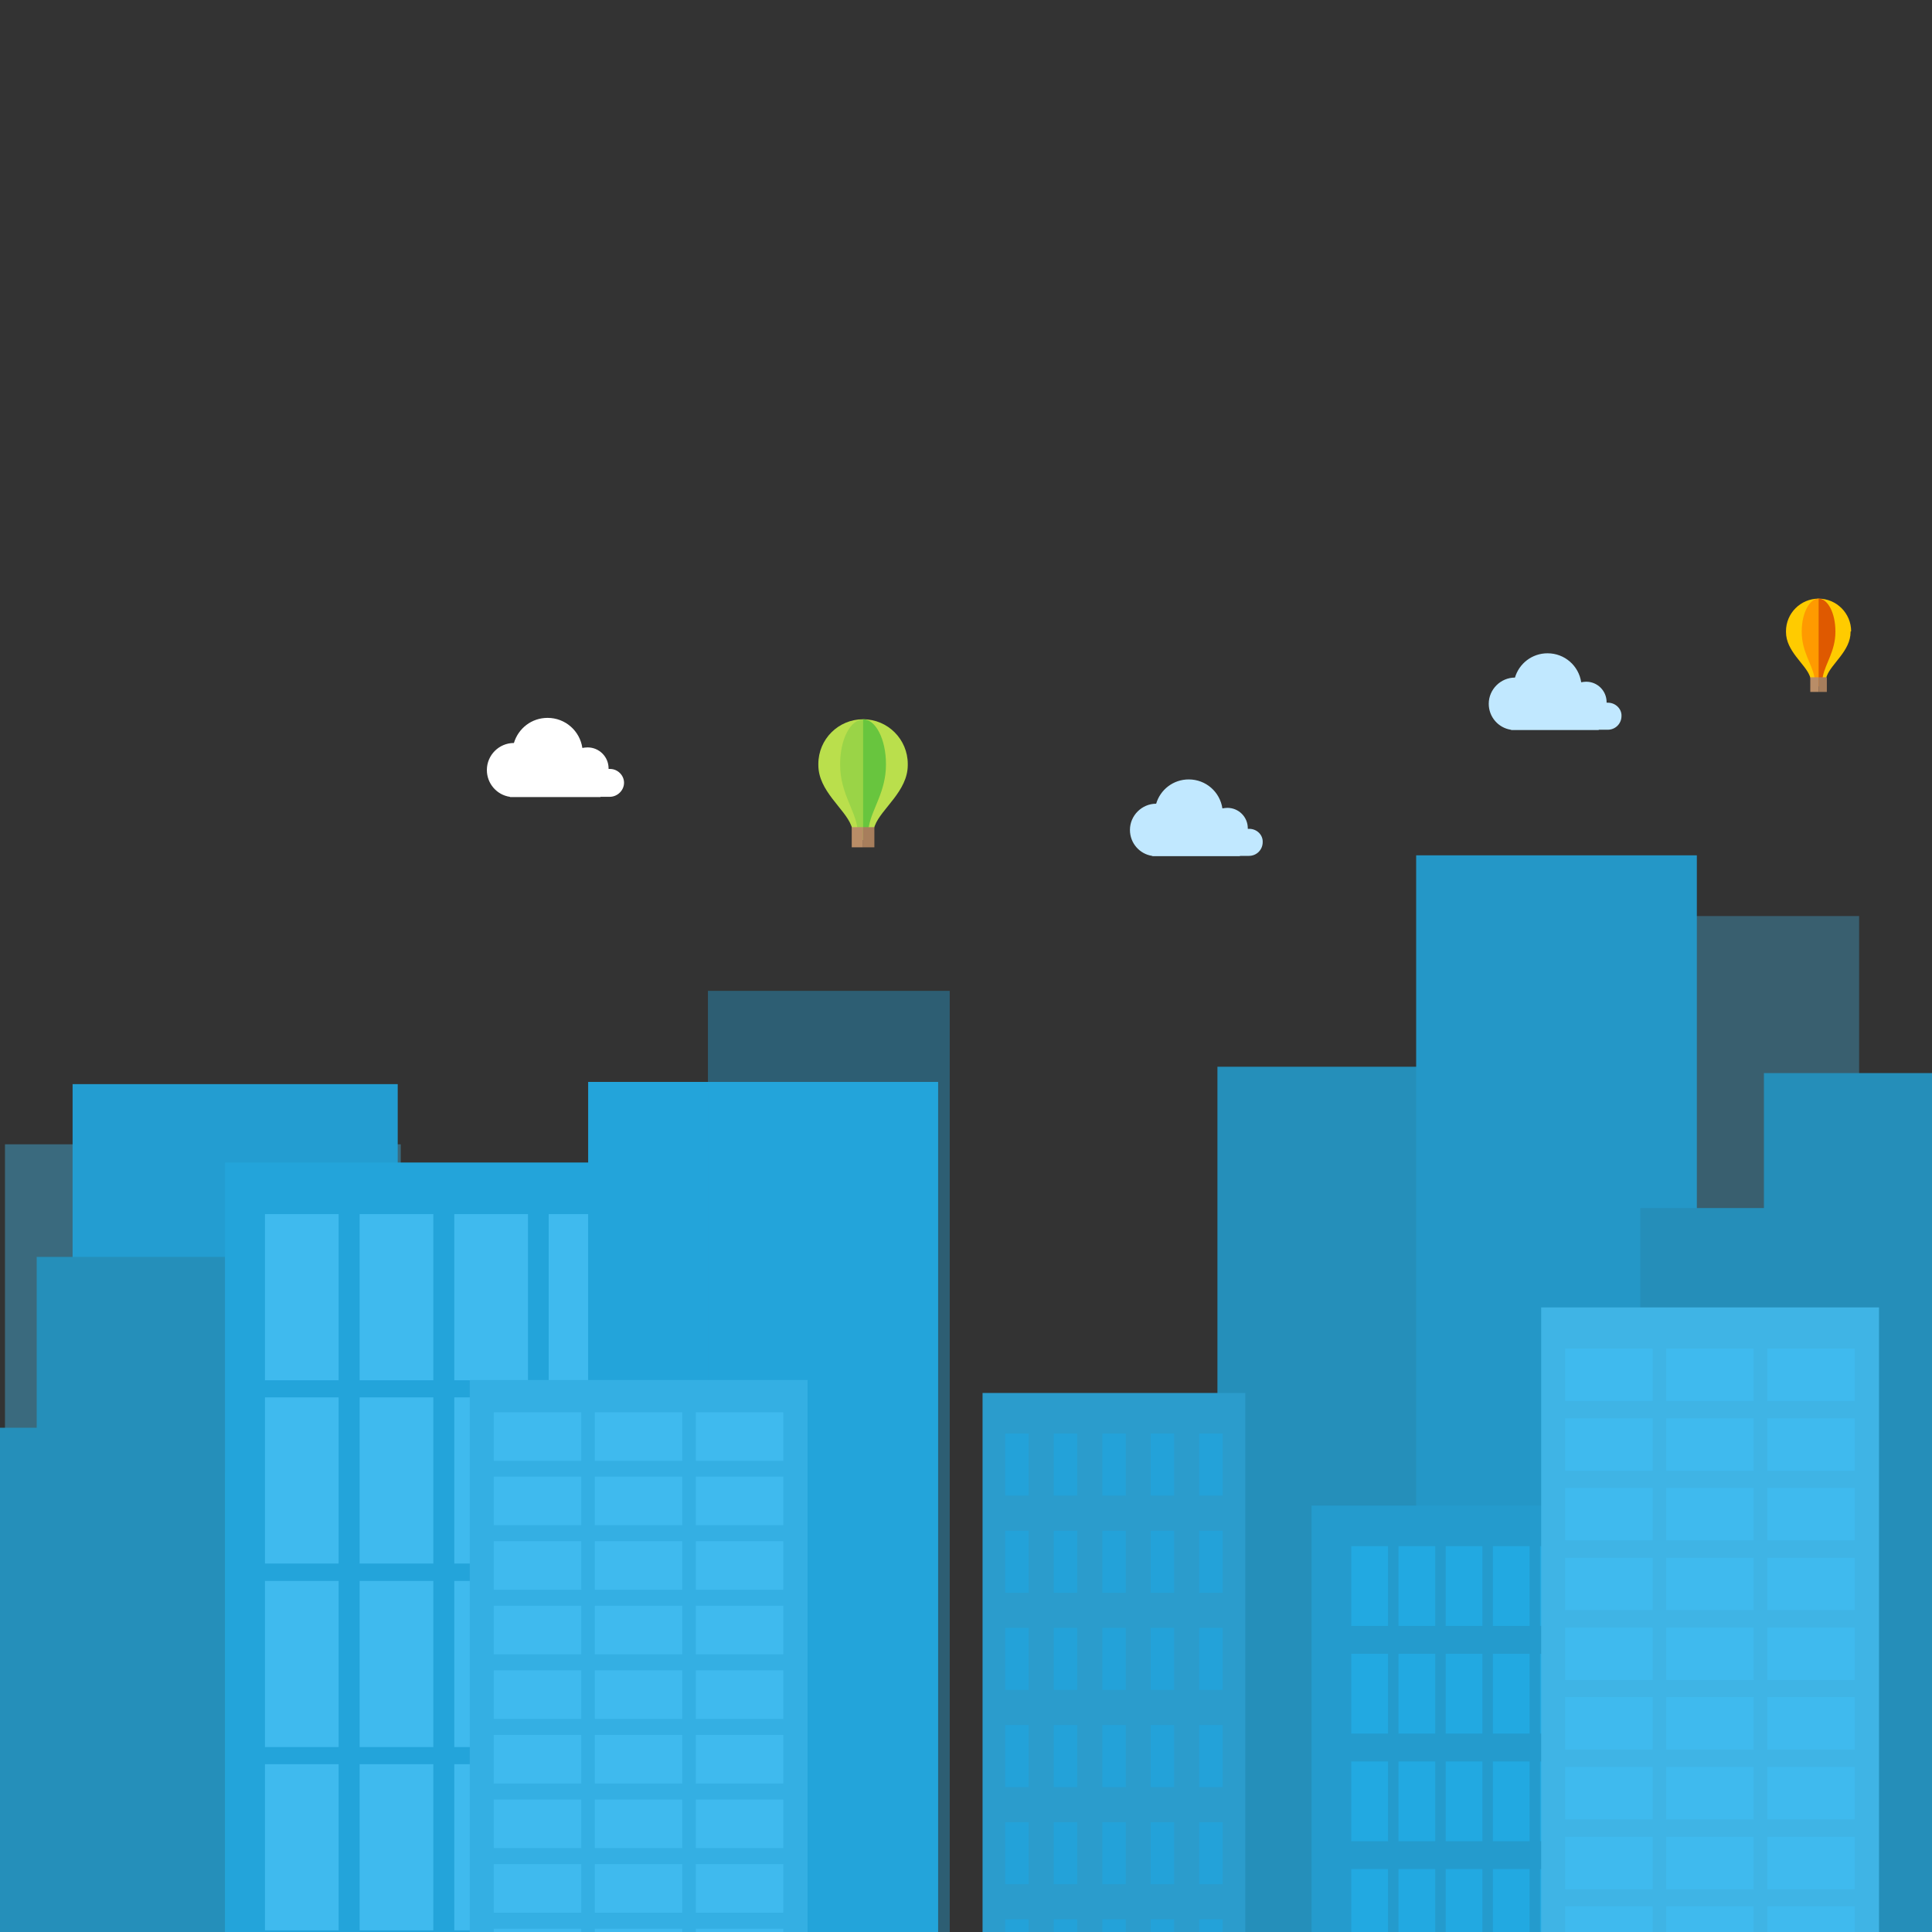 <?xml version="1.0" encoding="utf-8"?>
<!-- Generator: Adobe Illustrator 21.1.0, SVG Export Plug-In . SVG Version: 6.00 Build 0)  -->
<svg version="1.1" id="_x2014_ÎÓÈ_x5F_1" xmlns="http://www.w3.org/2000/svg" xmlns:xlink="http://www.w3.org/1999/xlink"
	 x="0px" y="0px" viewBox="0 0 700 700" style="enable-background:new 0 0 700 700;" xml:space="preserve">
<rect x="0" y="0" width="700" height="700" fill="#333333" stroke="none"/>
<style type="text/css">
	.st0{opacity:0.36;clip-path:url(#SVGID_2_);}
	.st1{fill:#42ACD8;}
	.st2{opacity:0.46;clip-path:url(#SVGID_2_);}
	.st3{fill:#42AAD5;}
	.st4{clip-path:url(#SVGID_2_);}
	.st5{fill:#23A4DA;}
	.st6{clip-path:url(#SVGID_2_);fill:#239DD1;}
	.st7{clip-path:url(#SVGID_2_);fill:#258FBA;}
	.st8{clip-path:url(#SVGID_2_);fill:#2497C7;}
	.st9{clip-path:url(#SVGID_2_);fill:#258EB9;}
	.st10{fill:#3FBAEE;}
	.st11{fill:#258FBA;}
	.st12{fill:#2B9CCC;}
	.st13{fill:#23A2D9;}
	.st14{opacity:0.38;}
	.st15{fill:#34AFE3;}
	.st16{fill:#249BCD;}
	.st17{fill:#22A9E1;}
	.st18{fill:#3FB4E5;}
	.st19{fill:#FFFFFF;}
	.st20{fill:#C1E8FF;}
	.st21{fill:#BADF4C;}
	.st22{fill:#9AD447;}
	.st23{fill:#68C53E;}
	.st24{fill:#B98D67;}
	.st25{fill:#A77E5C;}
	.st26{fill:#FFCB00;}
	.st27{fill:#FF9A00;}
	.st28{fill:#DF5900;}
</style>
<g>
	<g>
		<g>
			<defs>
				<rect id="SVGID_1_" x="0" y="0" width="700" height="700"/>
			</defs>
			<clipPath id="SVGID_2_">
				<use xlink:href="#SVGID_1_"  style="overflow:visible;"/>
			</clipPath>
			<g class="st0">
				<rect x="542.1" y="331.9" class="st1" width="131.5" height="536.3"/>
			</g>
			<g class="st2">
				<rect x="1.8" y="414.6" class="st3" width="143.4" height="429.1"/>
			</g>
			<g class="st4">
				<rect x="253.2" y="392" class="st5" width="86.7" height="429.1"/>
			</g>
			<rect x="26.3" y="392.8" class="st6" width="117.8" height="488.3"/>
			<rect x="441.1" y="386.5" class="st7" width="101.7" height="488.3"/>
			<rect x="513.1" y="309.9" class="st8" width="101.7" height="488.3"/>
			<rect x="594.3" y="437.7" class="st9" width="151.6" height="488.3"/>
			<rect x="639.1" y="388.8" class="st9" width="151.6" height="488.3"/>
			<rect x="-3.9" y="517.3" class="st7" width="151.6" height="332.8"/>
			<g class="st4">
				<g>
					<rect x="81.5" y="421.2" class="st5" width="185.7" height="429.1"/>
				</g>
				<g>
					<g>
						<rect x="96" y="439.9" class="st10" width="26.7" height="60.2"/>
						<rect x="130.3" y="439.9" class="st10" width="26.7" height="60.2"/>
						<rect x="164.6" y="439.9" class="st10" width="26.7" height="60.2"/>
						<rect x="198.8" y="439.9" class="st10" width="26.7" height="60.2"/>
						<rect x="233.1" y="439.9" class="st10" width="26.7" height="60.2"/>
					</g>
					<g>
						<rect x="96" y="506.3" class="st10" width="26.7" height="60.2"/>
						<rect x="130.3" y="506.3" class="st10" width="26.7" height="60.2"/>
						<rect x="164.6" y="506.3" class="st10" width="26.7" height="60.2"/>
						<rect x="198.8" y="506.3" class="st10" width="26.7" height="60.2"/>
						<rect x="233.1" y="506.3" class="st10" width="26.7" height="60.2"/>
					</g>
					<g>
						<rect x="96" y="572.8" class="st10" width="26.7" height="60.2"/>
						<rect x="130.3" y="572.8" class="st10" width="26.7" height="60.2"/>
						<rect x="164.6" y="572.8" class="st10" width="26.7" height="60.2"/>
						<rect x="198.8" y="572.8" class="st10" width="26.7" height="60.2"/>
						<rect x="233.1" y="572.8" class="st10" width="26.7" height="60.2"/>
					</g>
					<g>
						<rect x="96" y="639.2" class="st10" width="26.7" height="60.2"/>
						<rect x="130.3" y="639.2" class="st10" width="26.7" height="60.2"/>
						<rect x="164.6" y="639.2" class="st10" width="26.7" height="60.2"/>
						<rect x="198.8" y="639.2" class="st10" width="26.7" height="60.2"/>
						<rect x="233.1" y="639.2" class="st10" width="26.7" height="60.2"/>
					</g>
					<g>
						<rect x="96" y="705.7" class="st10" width="26.7" height="60.2"/>
						<rect x="130.3" y="705.7" class="st10" width="26.7" height="60.2"/>
						<rect x="164.6" y="705.7" class="st10" width="26.7" height="60.2"/>
						<rect x="198.8" y="705.7" class="st10" width="26.7" height="60.2"/>
						<rect x="233.1" y="705.7" class="st10" width="26.7" height="60.2"/>
					</g>
					<g>
						<rect x="96" y="772.1" class="st10" width="26.7" height="60.2"/>
						<rect x="130.3" y="772.1" class="st10" width="26.7" height="60.2"/>
						<rect x="164.6" y="772.1" class="st10" width="26.7" height="60.2"/>
						<rect x="198.8" y="772.1" class="st10" width="26.7" height="60.2"/>
						<rect x="233.1" y="772.1" class="st10" width="26.7" height="60.2"/>
					</g>
					<g>
						<rect x="96" y="838.6" class="st10" width="26.7" height="11.5"/>
						<rect x="130.3" y="838.6" class="st10" width="26.7" height="11.5"/>
						<rect x="164.6" y="838.6" class="st10" width="26.7" height="11.5"/>
						<rect x="198.8" y="838.6" class="st10" width="26.7" height="11.5"/>
						<rect x="233.1" y="838.6" class="st10" width="26.7" height="11.5"/>
					</g>
				</g>
			</g>
			<g class="st4">
				<rect x="398.6" y="519.9" class="st11" width="95.2" height="227.3"/>
				<g>
					<rect x="356" y="504.7" class="st12" width="95.2" height="227.3"/>
				</g>
				<rect x="364.2" y="519.4" class="st13" width="8.5" height="22.5"/>
				<rect x="381.8" y="519.4" class="st13" width="8.5" height="22.5"/>
				<rect x="399.4" y="519.4" class="st13" width="8.5" height="22.5"/>
				<rect x="416.9" y="519.4" class="st13" width="8.5" height="22.5"/>
				<rect x="434.5" y="519.4" class="st13" width="8.5" height="22.5"/>
				<rect x="364.2" y="554.6" class="st13" width="8.5" height="22.5"/>
				<rect x="381.8" y="554.6" class="st13" width="8.5" height="22.5"/>
				<rect x="399.4" y="554.6" class="st13" width="8.5" height="22.5"/>
				<rect x="416.9" y="554.6" class="st13" width="8.5" height="22.5"/>
				<rect x="434.5" y="554.6" class="st13" width="8.5" height="22.5"/>
				<rect x="364.2" y="589.8" class="st13" width="8.5" height="22.5"/>
				<rect x="381.8" y="589.8" class="st13" width="8.5" height="22.5"/>
				<rect x="399.4" y="589.8" class="st13" width="8.5" height="22.5"/>
				<rect x="416.9" y="589.8" class="st13" width="8.5" height="22.5"/>
				<rect x="434.5" y="589.8" class="st13" width="8.5" height="22.5"/>
				<rect x="364.2" y="625" class="st13" width="8.5" height="22.5"/>
				<rect x="381.8" y="625" class="st13" width="8.5" height="22.5"/>
				<rect x="399.4" y="625" class="st13" width="8.5" height="22.5"/>
				<rect x="416.9" y="625" class="st13" width="8.5" height="22.5"/>
				<rect x="434.5" y="625" class="st13" width="8.5" height="22.5"/>
				<rect x="364.2" y="660.2" class="st13" width="8.5" height="22.5"/>
				<rect x="381.8" y="660.2" class="st13" width="8.5" height="22.5"/>
				<rect x="399.4" y="660.2" class="st13" width="8.5" height="22.5"/>
				<rect x="416.9" y="660.2" class="st13" width="8.5" height="22.5"/>
				<rect x="434.5" y="660.2" class="st13" width="8.5" height="22.5"/>
				<rect x="364.2" y="695.4" class="st13" width="8.5" height="22.5"/>
				<rect x="381.8" y="695.4" class="st13" width="8.5" height="22.5"/>
				<rect x="399.4" y="695.4" class="st13" width="8.5" height="22.5"/>
				<rect x="416.9" y="695.4" class="st13" width="8.5" height="22.5"/>
				<rect x="434.5" y="695.4" class="st13" width="8.5" height="22.5"/>
				<rect x="364.2" y="726.8" class="st13" width="8.5" height="4.3"/>
				<rect x="381.8" y="726.8" class="st13" width="8.5" height="4.3"/>
				<rect x="399.4" y="726.8" class="st13" width="8.5" height="4.3"/>
				<rect x="416.9" y="726.8" class="st13" width="8.5" height="4.3"/>
				<rect x="434.5" y="726.8" class="st13" width="8.5" height="4.3"/>
			</g>
			<g class="st4">
				<g>
					<rect x="213.1" y="392" class="st5" width="87.6" height="446.3"/>
				</g>
				<g class="st14">
					<rect x="256.5" y="359" class="st5" width="87.6" height="446.3"/>
				</g>
				<g>
					<rect x="170.2" y="500" class="st15" width="122.4" height="349.1"/>
				</g>
				<g>
					<rect x="178.9" y="511.7" class="st10" width="31.7" height="17.6"/>
					<rect x="215.5" y="511.7" class="st10" width="31.7" height="17.6"/>
					<rect x="252.1" y="511.7" class="st10" width="31.7" height="17.6"/>
				</g>
				<g>
					<rect x="178.9" y="535" class="st10" width="31.7" height="17.6"/>
					<rect x="215.5" y="535" class="st10" width="31.7" height="17.6"/>
					<rect x="252.1" y="535" class="st10" width="31.7" height="17.6"/>
				</g>
				<g>
					<rect x="178.9" y="558.4" class="st10" width="31.7" height="17.6"/>
					<rect x="215.5" y="558.4" class="st10" width="31.7" height="17.6"/>
					<rect x="252.1" y="558.4" class="st10" width="31.7" height="17.6"/>
				</g>
				<g>
					<rect x="178.9" y="581.8" class="st10" width="31.7" height="17.6"/>
					<rect x="215.5" y="581.8" class="st10" width="31.7" height="17.6"/>
					<rect x="252.1" y="581.8" class="st10" width="31.7" height="17.6"/>
				</g>
				<g>
					<rect x="178.9" y="605.2" class="st10" width="31.7" height="17.6"/>
					<rect x="215.5" y="605.2" class="st10" width="31.7" height="17.6"/>
					<rect x="252.1" y="605.2" class="st10" width="31.7" height="17.6"/>
				</g>
				<g>
					<rect x="178.9" y="628.6" class="st10" width="31.7" height="17.6"/>
					<rect x="215.5" y="628.6" class="st10" width="31.7" height="17.6"/>
					<rect x="252.1" y="628.6" class="st10" width="31.7" height="17.6"/>
				</g>
				<g>
					<rect x="178.9" y="652" class="st10" width="31.7" height="17.6"/>
					<rect x="215.5" y="652" class="st10" width="31.7" height="17.6"/>
					<rect x="252.1" y="652" class="st10" width="31.7" height="17.6"/>
				</g>
				<g>
					<rect x="178.9" y="675.4" class="st10" width="31.7" height="17.6"/>
					<rect x="215.5" y="675.4" class="st10" width="31.7" height="17.6"/>
					<rect x="252.1" y="675.4" class="st10" width="31.7" height="17.6"/>
				</g>
				<g>
					<rect x="178.9" y="698.8" class="st10" width="31.7" height="17.6"/>
					<rect x="215.5" y="698.8" class="st10" width="31.7" height="17.6"/>
					<rect x="252.1" y="698.8" class="st10" width="31.7" height="17.6"/>
				</g>
				<g>
					<rect x="178.9" y="722.2" class="st10" width="31.7" height="17.6"/>
					<rect x="215.5" y="722.2" class="st10" width="31.7" height="17.6"/>
					<rect x="252.1" y="722.2" class="st10" width="31.7" height="17.6"/>
				</g>
				<g>
					<rect x="178.9" y="745.6" class="st10" width="31.7" height="17.6"/>
					<rect x="215.5" y="745.6" class="st10" width="31.7" height="17.6"/>
					<rect x="252.1" y="745.6" class="st10" width="31.7" height="17.6"/>
				</g>
				<g>
					<rect x="178.9" y="769" class="st10" width="31.7" height="17.6"/>
					<rect x="215.5" y="769" class="st10" width="31.7" height="17.6"/>
					<rect x="252.1" y="769" class="st10" width="31.7" height="17.6"/>
				</g>
				<g>
					<rect x="178.9" y="792.4" class="st10" width="31.7" height="17.6"/>
					<rect x="215.5" y="792.4" class="st10" width="31.7" height="17.6"/>
					<rect x="252.1" y="792.4" class="st10" width="31.7" height="17.6"/>
				</g>
				<g>
					<rect x="178.9" y="815.8" class="st10" width="31.7" height="17.6"/>
					<rect x="215.5" y="815.8" class="st10" width="31.7" height="17.6"/>
					<rect x="252.1" y="815.8" class="st10" width="31.7" height="17.6"/>
				</g>
				<g>
					<rect x="178.9" y="839.2" class="st10" width="31.7" height="4.7"/>
					<rect x="215.5" y="839.2" class="st10" width="31.7" height="4.7"/>
					<rect x="252.1" y="839.2" class="st10" width="31.7" height="4.7"/>
				</g>
			</g>
			<g class="st4">
				<g>
					<rect x="475.2" y="545.5" class="st16" width="110.4" height="255.1"/>
				</g>
				<g>
					<g>
						<rect x="489.6" y="560.2" class="st17" width="13.3" height="28.9"/>
						<rect x="506.7" y="560.2" class="st17" width="13.3" height="28.9"/>
						<rect x="523.8" y="560.2" class="st17" width="13.3" height="28.9"/>
						<rect x="540.9" y="560.2" class="st17" width="13.3" height="28.9"/>
						<rect x="558" y="560.2" class="st17" width="13.3" height="28.9"/>
					</g>
					<g>
						<rect x="489.6" y="599.2" class="st17" width="13.3" height="28.9"/>
						<rect x="506.7" y="599.2" class="st17" width="13.3" height="28.9"/>
						<rect x="523.8" y="599.2" class="st17" width="13.3" height="28.9"/>
						<rect x="540.9" y="599.2" class="st17" width="13.3" height="28.9"/>
						<rect x="558" y="599.2" class="st17" width="13.3" height="28.9"/>
					</g>
					<g>
						<rect x="489.6" y="638.2" class="st17" width="13.3" height="28.9"/>
						<rect x="506.7" y="638.2" class="st17" width="13.3" height="28.9"/>
						<rect x="523.8" y="638.2" class="st17" width="13.3" height="28.9"/>
						<rect x="540.9" y="638.2" class="st17" width="13.3" height="28.9"/>
						<rect x="558" y="638.2" class="st17" width="13.3" height="28.9"/>
					</g>
					<g>
						<rect x="489.6" y="677.2" class="st17" width="13.3" height="28.9"/>
						<rect x="506.7" y="677.2" class="st17" width="13.3" height="28.9"/>
						<rect x="523.8" y="677.2" class="st17" width="13.3" height="28.9"/>
						<rect x="540.9" y="677.2" class="st17" width="13.3" height="28.9"/>
						<rect x="558" y="677.2" class="st17" width="13.3" height="28.9"/>
					</g>
					<g>
						<rect x="489.6" y="716.2" class="st17" width="13.3" height="28.9"/>
						<rect x="506.7" y="716.2" class="st17" width="13.3" height="28.9"/>
						<rect x="523.8" y="716.2" class="st17" width="13.3" height="28.9"/>
						<rect x="540.9" y="716.2" class="st17" width="13.3" height="28.9"/>
						<rect x="558" y="716.2" class="st17" width="13.3" height="28.9"/>
					</g>
					<g>
						<rect x="489.6" y="755.2" class="st17" width="13.3" height="28.9"/>
						<rect x="506.7" y="755.2" class="st17" width="13.3" height="28.9"/>
						<rect x="523.8" y="755.2" class="st17" width="13.3" height="28.9"/>
						<rect x="540.9" y="755.2" class="st17" width="13.3" height="28.9"/>
						<rect x="558" y="755.2" class="st17" width="13.3" height="28.9"/>
					</g>
					<g>
						<rect x="484" y="820.2" class="st17" width="15.1" height="6.3"/>
						<rect x="503.5" y="820.2" class="st17" width="15.1" height="6.3"/>
						<rect x="522.9" y="820.2" class="st17" width="15.1" height="6.3"/>
						<rect x="542.3" y="820.2" class="st17" width="15.1" height="6.3"/>
						<rect x="561.7" y="820.2" class="st17" width="15.1" height="6.3"/>
					</g>
				</g>
			</g>
			<g class="st4">
				<g>
					<rect x="558.4" y="473.7" class="st18" width="122.4" height="377"/>
				</g>
				<rect x="567.1" y="488.6" class="st10" width="31.7" height="19"/>
				<rect x="603.7" y="488.6" class="st10" width="31.7" height="19"/>
				<rect x="640.3" y="488.6" class="st10" width="31.7" height="19"/>
				<g>
					<rect x="567.1" y="513.9" class="st10" width="31.7" height="19"/>
					<rect x="603.7" y="513.9" class="st10" width="31.7" height="19"/>
					<rect x="640.3" y="513.9" class="st10" width="31.7" height="19"/>
				</g>
				<g>
					<rect x="567.1" y="539.1" class="st10" width="31.7" height="19"/>
					<rect x="603.7" y="539.1" class="st10" width="31.7" height="19"/>
					<rect x="640.3" y="539.1" class="st10" width="31.7" height="19"/>
				</g>
				<g>
					<rect x="567.1" y="564.4" class="st10" width="31.7" height="19"/>
					<rect x="603.7" y="564.4" class="st10" width="31.7" height="19"/>
					<rect x="640.3" y="564.4" class="st10" width="31.7" height="19"/>
				</g>
				<g>
					<rect x="567.1" y="589.7" class="st10" width="31.7" height="19"/>
					<rect x="603.7" y="589.7" class="st10" width="31.7" height="19"/>
					<rect x="640.3" y="589.7" class="st10" width="31.7" height="19"/>
				</g>
				<g>
					<rect x="567.1" y="614.9" class="st10" width="31.7" height="19"/>
					<rect x="603.7" y="614.9" class="st10" width="31.7" height="19"/>
					<rect x="640.3" y="614.9" class="st10" width="31.7" height="19"/>
				</g>
				<rect x="567.1" y="640.2" class="st10" width="31.7" height="19"/>
				<rect x="603.7" y="640.2" class="st10" width="31.7" height="19"/>
				<rect x="640.3" y="640.2" class="st10" width="31.7" height="19"/>
				<g>
					<rect x="567.1" y="665.5" class="st10" width="31.7" height="19"/>
					<rect x="603.7" y="665.5" class="st10" width="31.7" height="19"/>
					<rect x="640.3" y="665.5" class="st10" width="31.7" height="19"/>
				</g>
				<g>
					<rect x="567.1" y="690.7" class="st10" width="31.7" height="19"/>
					<rect x="603.7" y="690.7" class="st10" width="31.7" height="19"/>
					<rect x="640.3" y="690.7" class="st10" width="31.7" height="19"/>
				</g>
				<g>
					<rect x="567.1" y="716" class="st10" width="31.7" height="19"/>
					<rect x="603.7" y="716" class="st10" width="31.7" height="19"/>
					<rect x="640.3" y="716" class="st10" width="31.7" height="19"/>
				</g>
				<g>
					<rect x="567.1" y="741.3" class="st10" width="31.7" height="19"/>
					<rect x="603.7" y="741.3" class="st10" width="31.7" height="19"/>
					<rect x="640.3" y="741.3" class="st10" width="31.7" height="19"/>
				</g>
				<g>
					<rect x="567.1" y="766.5" class="st10" width="31.7" height="19"/>
					<rect x="603.7" y="766.5" class="st10" width="31.7" height="19"/>
					<rect x="640.3" y="766.5" class="st10" width="31.7" height="19"/>
				</g>
				<g>
					<rect x="567.1" y="791.8" class="st10" width="31.7" height="19"/>
					<rect x="603.7" y="791.8" class="st10" width="31.7" height="19"/>
					<rect x="640.3" y="791.8" class="st10" width="31.7" height="19"/>
				</g>
				<g>
					<rect x="567.1" y="817.1" class="st10" width="31.7" height="19"/>
					<rect x="603.7" y="817.1" class="st10" width="31.7" height="19"/>
					<rect x="640.3" y="817.1" class="st10" width="31.7" height="19"/>
				</g>
				<g>
					<rect x="567.1" y="842.3" class="st10" width="31.7" height="5.1"/>
					<rect x="603.7" y="842.3" class="st10" width="31.7" height="5.1"/>
					<rect x="640.3" y="842.3" class="st10" width="31.7" height="5.1"/>
				</g>
			</g>
			<rect x="13.3" y="455.4" class="st7" width="68.2" height="78.1"/>
		</g>
	</g>
</g>
<g>
	<path class="st19" d="M221,278.6c-0.1,0-0.3,0-0.5,0c0-0.1,0-0.1,0-0.2c0-4.2-3.4-7.6-7.6-7.6c-0.7,0-1.3,0.1-1.9,0.2
		c-0.9-6.2-6.2-10.9-12.6-10.9c-5.8,0-10.6,3.8-12.2,9.1c-5.4,0-9.8,4.4-9.8,9.8c0,4.9,3.6,9,8.3,9.7c0.1,0.1,0.2,0.1,0.3,0.1h32.4
		c0.1,0,0.2,0,0.2-0.1c1.5,0,2.7,0,3.3,0c2.8,0,5.2-2.3,5.2-5.1C226.1,280.9,223.8,278.6,221,278.6z"/>
	<path class="st20" d="M582.6,254.6c-0.1,0-0.3,0-0.5,0c0-0.1,0-0.1,0-0.2c0-4.1-3.3-7.4-7.4-7.4c-0.6,0-1.2,0.1-1.8,0.2
		c-0.9-6-6-10.5-12.2-10.5c-5.6,0-10.3,3.7-11.8,8.8c-5.2,0-9.5,4.3-9.5,9.5c0,4.8,3.5,8.7,8,9.4c0.1,0.1,0.2,0.1,0.3,0.1h31.4
		c0.1,0,0.2,0,0.2-0.1c1.5,0,2.6,0,3.2,0c2.8,0,5-2.2,5-5C587.6,256.8,585.3,254.6,582.6,254.6z"/>
	<path class="st20" d="M452.6,300.3c-0.1,0-0.3,0-0.5,0c0-0.1,0-0.1,0-0.2c0-4.1-3.3-7.4-7.4-7.4c-0.6,0-1.2,0.1-1.8,0.2
		c-0.9-6-6-10.5-12.2-10.5c-5.6,0-10.3,3.7-11.8,8.8c-5.2,0-9.5,4.3-9.5,9.5c0,4.8,3.5,8.7,8,9.4c0.1,0.1,0.2,0.1,0.3,0.1h31.4
		c0.1,0,0.2,0,0.2-0.1c1.5,0,2.6,0,3.2,0c2.8,0,5-2.2,5-5C457.6,302.5,455.4,300.3,452.6,300.3z"/>
</g>
<g>
	<path class="st21" d="M328.9,276.8c0-8.9-7.2-16.2-16.2-16.2l0,0l0,0l0,0l0,0c-8.9,0-16.2,7.2-16.2,16.2c0,0.1,0,0.1,0,0.2
		c0,0.1,0,0.1,0,0.2c0,9.4,9.5,15.7,11.9,21.9c1.3,3.3,1.5,5.1,4.3,5.2l0,0l0,0l0,0l0,0c2.8-0.1,3.1-1.9,4.3-5.2
		c2.3-6.1,11.9-12.4,11.9-21.9c0-0.1,0-0.1,0-0.2C328.9,276.9,328.9,276.9,328.9,276.8z"/>
	<g>
		<path class="st22" d="M304.4,276.8c0,0.1,0,0.1,0,0.2c0,0.1,0,0.1,0,0.2c0,9.4,4.9,15.7,6.1,21.9c0.6,3.3,0.8,5.1,2.2,5.2v-43.6
			C308.1,260.7,304.4,267.9,304.4,276.8z"/>
		<path class="st23" d="M321,276.8c0-8.9-3.7-16.2-8.3-16.2l0,0v43.6l0,0c1.5-0.1,1.6-1.9,2.2-5.2c1.2-6.1,6.1-12.4,6.1-21.9
			c0-0.1,0-0.1,0-0.2C321,276.9,321,276.9,321,276.8z"/>
	</g>
	<g>
		<rect x="308.6" y="299.7" class="st24" width="4.1" height="7.3"/>
		<rect x="312.7" y="299.7" class="st25" width="4.1" height="7.3"/>
	</g>
</g>
<g>
	<path class="st26" d="M670.7,228.7c0-6.5-5.3-11.8-11.8-11.8l0,0l0,0l0,0l0,0c-6.5,0-11.8,5.3-11.8,11.8c0,0,0,0.1,0,0.1
		c0,0.1,0,0.1,0,0.2c0,6.9,6.9,11.5,8.6,15.9c0.9,2.4,1.1,3.7,3.1,3.8l0,0l0,0l0,0l0,0c2.1-0.1,2.2-1.4,3.1-3.8
		c1.7-4.5,8.6-9.1,8.6-15.9c0-0.1,0-0.1,0-0.2C670.7,228.8,670.7,228.7,670.7,228.7z"/>
	<g>
		<path class="st27" d="M652.8,228.7c0,0,0,0.1,0,0.1c0,0.1,0,0.1,0,0.2c0,6.9,3.6,11.5,4.5,15.9c0.5,2.4,0.6,3.7,1.6,3.8v-31.8
			C655.6,216.9,652.8,222.2,652.8,228.7z"/>
		<path class="st28" d="M665,228.7c0-6.5-2.7-11.8-6.1-11.8l0,0v31.8l0,0c1.1-0.1,1.1-1.4,1.6-3.8c0.9-4.5,4.5-9.1,4.5-15.9
			c0-0.1,0-0.1,0-0.2C665,228.8,665,228.7,665,228.7z"/>
	</g>
	<g>
		<rect x="655.9" y="245.4" class="st24" width="3" height="5.3"/>
		<rect x="658.9" y="245.4" class="st25" width="3" height="5.3"/>
	</g>
</g>
</svg>
